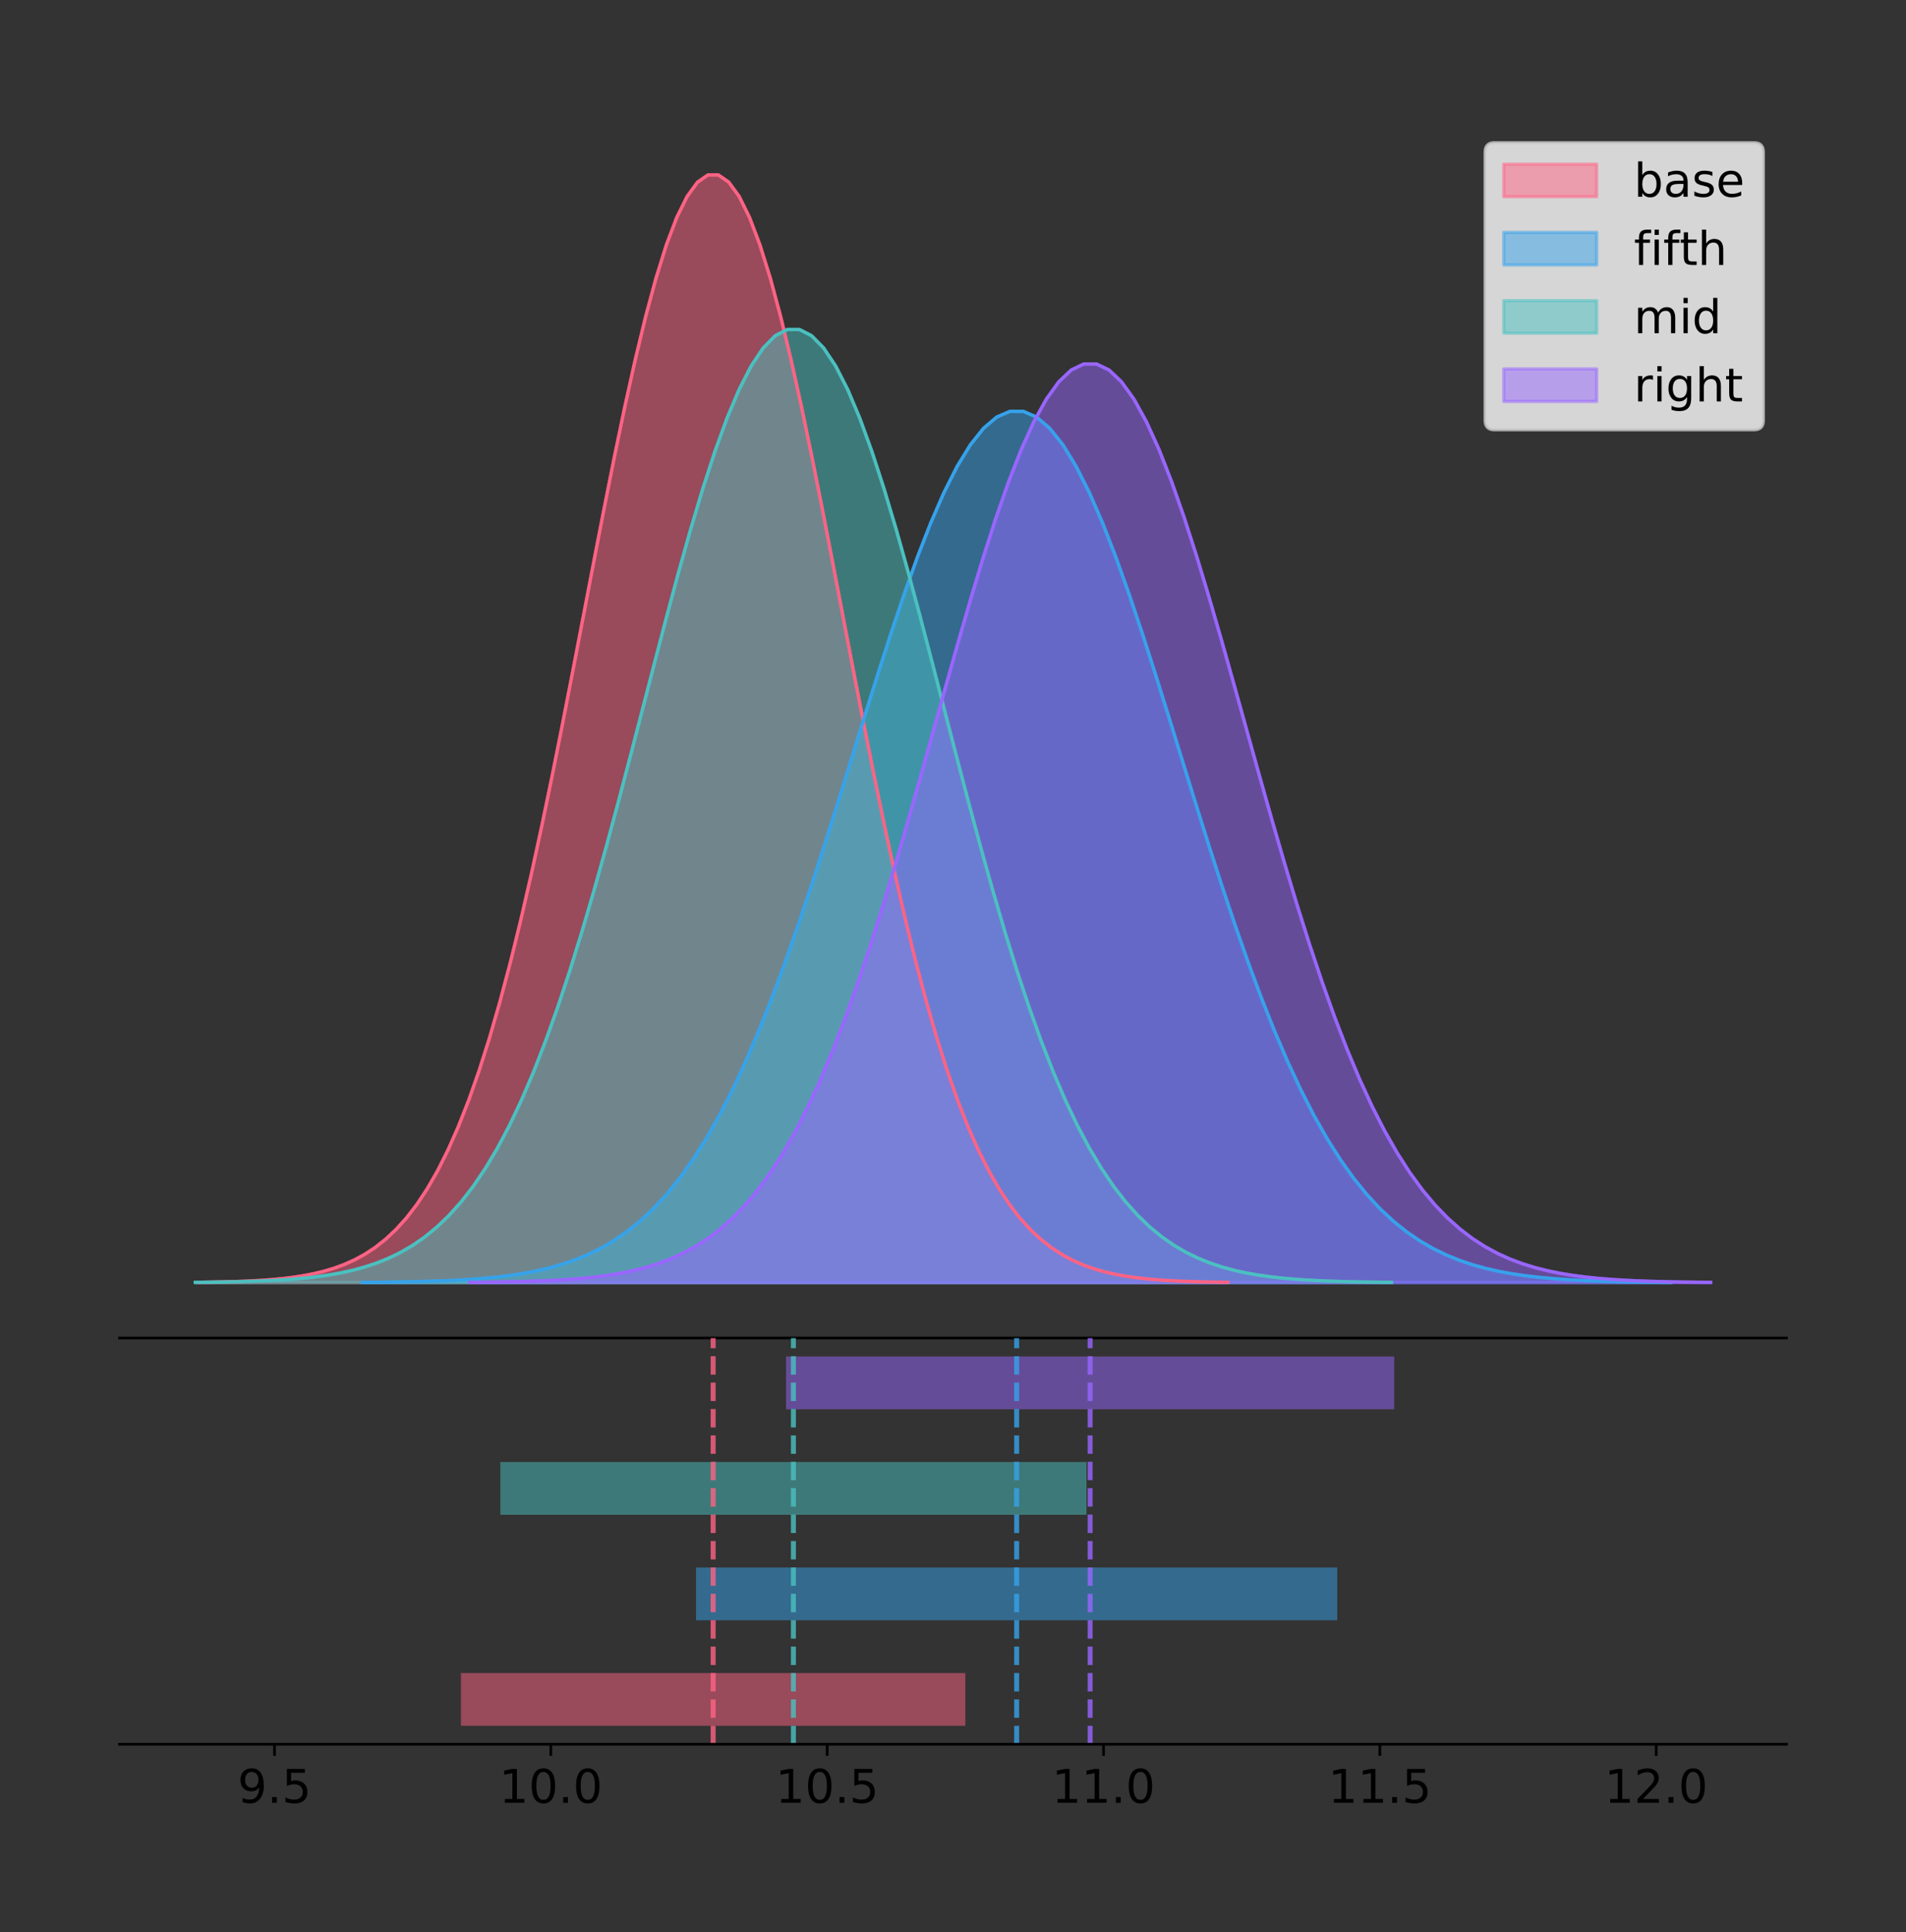 <?xml version="1.0" encoding="utf-8" standalone="no"?>
<!DOCTYPE svg PUBLIC "-//W3C//DTD SVG 1.1//EN"
  "http://www.w3.org/Graphics/SVG/1.1/DTD/svg11.dtd">
<!-- Created with matplotlib (https://matplotlib.org/) -->
<svg height="581.789pt" version="1.1" viewBox="0 0 574.2 581.789" width="574.2pt" xmlns="http://www.w3.org/2000/svg" xmlns:xlink="http://www.w3.org/1999/xlink">
 <rect x="0" y="0" width="574.2" height="581.789" fill="#333333" stroke="none"/>
 <defs>
  <style type="text/css">
*{stroke-linecap:butt;stroke-linejoin:round;}
  </style>
 </defs>
 <g id="figure_1">
  <g id="patch_1">
   <path d="M 0 581.789 
L 574.2 581.789 
L 574.2 0 
L 0 0 
z
" style="fill:none;"/>
  </g>
  <g id="axes_1">
   <g id="patch_2">
    <path d="M 36 402.93 
L 538.2 402.93 
L 538.2 36 
L 36 36 
z
" style="fill:none;"/>
   </g>
   <g id="PolyCollection_1">
    <defs>
     <path d="M 59.79 -195.538 
L 59.79 -195.65 
L 62.923 -195.692 
L 66.055 -195.749 
L 69.188 -195.825 
L 72.32 -195.925 
L 75.452 -196.058 
L 78.585 -196.23 
L 81.717 -196.455 
L 84.849 -196.744 
L 87.982 -197.115 
L 91.114 -197.585 
L 94.247 -198.179 
L 97.379 -198.923 
L 100.511 -199.848 
L 103.644 -200.99 
L 106.776 -202.39 
L 109.909 -204.093 
L 113.041 -206.151 
L 116.173 -208.617 
L 119.306 -211.552 
L 122.438 -215.017 
L 125.57 -219.078 
L 128.703 -223.801 
L 131.835 -229.25 
L 134.968 -235.488 
L 138.1 -242.572 
L 141.232 -250.552 
L 144.365 -259.468 
L 147.497 -269.344 
L 150.63 -280.192 
L 153.762 -292.002 
L 156.894 -304.744 
L 160.027 -318.365 
L 163.159 -332.786 
L 166.291 -347.901 
L 169.424 -363.58 
L 172.556 -379.667 
L 175.689 -395.98 
L 178.821 -412.318 
L 181.953 -428.462 
L 185.086 -444.18 
L 188.218 -459.23 
L 191.351 -473.372 
L 194.483 -486.366 
L 197.615 -497.987 
L 200.748 -508.025 
L 203.88 -516.294 
L 207.012 -522.64 
L 210.145 -526.94 
L 213.277 -529.111 
L 216.41 -529.111 
L 219.542 -526.94 
L 222.674 -522.64 
L 225.807 -516.294 
L 228.939 -508.025 
L 232.072 -497.987 
L 235.204 -486.366 
L 238.336 -473.372 
L 241.469 -459.23 
L 244.601 -444.18 
L 247.733 -428.462 
L 250.866 -412.318 
L 253.998 -395.98 
L 257.131 -379.667 
L 260.263 -363.58 
L 263.395 -347.901 
L 266.528 -332.786 
L 269.66 -318.365 
L 272.793 -304.744 
L 275.925 -292.002 
L 279.057 -280.192 
L 282.19 -269.344 
L 285.322 -259.468 
L 288.455 -250.552 
L 291.587 -242.572 
L 294.719 -235.488 
L 297.852 -229.25 
L 300.984 -223.801 
L 304.116 -219.078 
L 307.249 -215.017 
L 310.381 -211.552 
L 313.514 -208.617 
L 316.646 -206.151 
L 319.778 -204.093 
L 322.911 -202.39 
L 326.043 -200.99 
L 329.176 -199.848 
L 332.308 -198.923 
L 335.44 -198.179 
L 338.573 -197.585 
L 341.705 -197.115 
L 344.837 -196.744 
L 347.97 -196.455 
L 351.102 -196.23 
L 354.235 -196.058 
L 357.367 -195.925 
L 360.499 -195.825 
L 363.632 -195.749 
L 366.764 -195.692 
L 369.897 -195.65 
L 369.897 -195.538 
L 369.897 -195.538 
L 366.764 -195.538 
L 363.632 -195.538 
L 360.499 -195.538 
L 357.367 -195.538 
L 354.235 -195.538 
L 351.102 -195.538 
L 347.97 -195.538 
L 344.837 -195.538 
L 341.705 -195.538 
L 338.573 -195.538 
L 335.44 -195.538 
L 332.308 -195.538 
L 329.176 -195.538 
L 326.043 -195.538 
L 322.911 -195.538 
L 319.778 -195.538 
L 316.646 -195.538 
L 313.514 -195.538 
L 310.381 -195.538 
L 307.249 -195.538 
L 304.116 -195.538 
L 300.984 -195.538 
L 297.852 -195.538 
L 294.719 -195.538 
L 291.587 -195.538 
L 288.455 -195.538 
L 285.322 -195.538 
L 282.19 -195.538 
L 279.057 -195.538 
L 275.925 -195.538 
L 272.793 -195.538 
L 269.66 -195.538 
L 266.528 -195.538 
L 263.395 -195.538 
L 260.263 -195.538 
L 257.131 -195.538 
L 253.998 -195.538 
L 250.866 -195.538 
L 247.733 -195.538 
L 244.601 -195.538 
L 241.469 -195.538 
L 238.336 -195.538 
L 235.204 -195.538 
L 232.072 -195.538 
L 228.939 -195.538 
L 225.807 -195.538 
L 222.674 -195.538 
L 219.542 -195.538 
L 216.41 -195.538 
L 213.277 -195.538 
L 210.145 -195.538 
L 207.012 -195.538 
L 203.88 -195.538 
L 200.748 -195.538 
L 197.615 -195.538 
L 194.483 -195.538 
L 191.351 -195.538 
L 188.218 -195.538 
L 185.086 -195.538 
L 181.953 -195.538 
L 178.821 -195.538 
L 175.689 -195.538 
L 172.556 -195.538 
L 169.424 -195.538 
L 166.291 -195.538 
L 163.159 -195.538 
L 160.027 -195.538 
L 156.894 -195.538 
L 153.762 -195.538 
L 150.63 -195.538 
L 147.497 -195.538 
L 144.365 -195.538 
L 141.232 -195.538 
L 138.1 -195.538 
L 134.968 -195.538 
L 131.835 -195.538 
L 128.703 -195.538 
L 125.57 -195.538 
L 122.438 -195.538 
L 119.306 -195.538 
L 116.173 -195.538 
L 113.041 -195.538 
L 109.909 -195.538 
L 106.776 -195.538 
L 103.644 -195.538 
L 100.511 -195.538 
L 97.379 -195.538 
L 94.247 -195.538 
L 91.114 -195.538 
L 87.982 -195.538 
L 84.849 -195.538 
L 81.717 -195.538 
L 78.585 -195.538 
L 75.452 -195.538 
L 72.32 -195.538 
L 69.188 -195.538 
L 66.055 -195.538 
L 62.923 -195.538 
L 59.79 -195.538 
z
" id="m4b79631648" style="stroke:#ff6384;stroke-opacity:0.5;"/>
    </defs>
    <g clip-path="url(#pd37af09da2)">
     <use style="fill:#ff6384;fill-opacity:0.5;stroke:#ff6384;stroke-opacity:0.5;" x="0" xlink:href="#m4b79631648" y="581.789"/>
    </g>
   </g>
   <g id="PolyCollection_2">
    <defs>
     <path d="M 109.149 -195.538 
L 109.149 -195.626 
L 113.131 -195.659 
L 117.113 -195.704 
L 121.096 -195.764 
L 125.078 -195.843 
L 129.06 -195.947 
L 133.042 -196.083 
L 137.025 -196.259 
L 141.007 -196.487 
L 144.989 -196.778 
L 148.971 -197.148 
L 152.954 -197.615 
L 156.936 -198.2 
L 160.918 -198.928 
L 164.9 -199.827 
L 168.883 -200.928 
L 172.865 -202.268 
L 176.847 -203.886 
L 180.829 -205.826 
L 184.812 -208.134 
L 188.794 -210.86 
L 192.776 -214.054 
L 196.758 -217.769 
L 200.741 -222.055 
L 204.723 -226.962 
L 208.705 -232.535 
L 212.687 -238.812 
L 216.67 -245.824 
L 220.652 -253.593 
L 224.634 -262.126 
L 228.616 -271.416 
L 232.598 -281.439 
L 236.581 -292.153 
L 240.563 -303.496 
L 244.545 -315.385 
L 248.527 -327.718 
L 252.51 -340.372 
L 256.492 -353.203 
L 260.474 -366.055 
L 264.456 -378.754 
L 268.439 -391.117 
L 272.421 -402.955 
L 276.403 -414.079 
L 280.385 -424.3 
L 284.368 -433.441 
L 288.35 -441.336 
L 292.332 -447.841 
L 296.314 -452.832 
L 300.297 -456.215 
L 304.279 -457.922 
L 308.261 -457.922 
L 312.243 -456.215 
L 316.226 -452.832 
L 320.208 -447.841 
L 324.19 -441.336 
L 328.172 -433.441 
L 332.155 -424.3 
L 336.137 -414.079 
L 340.119 -402.955 
L 344.101 -391.117 
L 348.084 -378.754 
L 352.066 -366.055 
L 356.048 -353.203 
L 360.03 -340.372 
L 364.012 -327.718 
L 367.995 -315.385 
L 371.977 -303.496 
L 375.959 -292.153 
L 379.941 -281.439 
L 383.924 -271.416 
L 387.906 -262.126 
L 391.888 -253.593 
L 395.87 -245.824 
L 399.853 -238.812 
L 403.835 -232.535 
L 407.817 -226.962 
L 411.799 -222.055 
L 415.782 -217.769 
L 419.764 -214.054 
L 423.746 -210.86 
L 427.728 -208.134 
L 431.711 -205.826 
L 435.693 -203.886 
L 439.675 -202.268 
L 443.657 -200.928 
L 447.64 -199.827 
L 451.622 -198.928 
L 455.604 -198.2 
L 459.586 -197.615 
L 463.569 -197.148 
L 467.551 -196.778 
L 471.533 -196.487 
L 475.515 -196.259 
L 479.497 -196.083 
L 483.48 -195.947 
L 487.462 -195.843 
L 491.444 -195.764 
L 495.426 -195.704 
L 499.409 -195.659 
L 503.391 -195.626 
L 503.391 -195.538 
L 503.391 -195.538 
L 499.409 -195.538 
L 495.426 -195.538 
L 491.444 -195.538 
L 487.462 -195.538 
L 483.48 -195.538 
L 479.497 -195.538 
L 475.515 -195.538 
L 471.533 -195.538 
L 467.551 -195.538 
L 463.569 -195.538 
L 459.586 -195.538 
L 455.604 -195.538 
L 451.622 -195.538 
L 447.64 -195.538 
L 443.657 -195.538 
L 439.675 -195.538 
L 435.693 -195.538 
L 431.711 -195.538 
L 427.728 -195.538 
L 423.746 -195.538 
L 419.764 -195.538 
L 415.782 -195.538 
L 411.799 -195.538 
L 407.817 -195.538 
L 403.835 -195.538 
L 399.853 -195.538 
L 395.87 -195.538 
L 391.888 -195.538 
L 387.906 -195.538 
L 383.924 -195.538 
L 379.941 -195.538 
L 375.959 -195.538 
L 371.977 -195.538 
L 367.995 -195.538 
L 364.012 -195.538 
L 360.03 -195.538 
L 356.048 -195.538 
L 352.066 -195.538 
L 348.084 -195.538 
L 344.101 -195.538 
L 340.119 -195.538 
L 336.137 -195.538 
L 332.155 -195.538 
L 328.172 -195.538 
L 324.19 -195.538 
L 320.208 -195.538 
L 316.226 -195.538 
L 312.243 -195.538 
L 308.261 -195.538 
L 304.279 -195.538 
L 300.297 -195.538 
L 296.314 -195.538 
L 292.332 -195.538 
L 288.35 -195.538 
L 284.368 -195.538 
L 280.385 -195.538 
L 276.403 -195.538 
L 272.421 -195.538 
L 268.439 -195.538 
L 264.456 -195.538 
L 260.474 -195.538 
L 256.492 -195.538 
L 252.51 -195.538 
L 248.527 -195.538 
L 244.545 -195.538 
L 240.563 -195.538 
L 236.581 -195.538 
L 232.598 -195.538 
L 228.616 -195.538 
L 224.634 -195.538 
L 220.652 -195.538 
L 216.67 -195.538 
L 212.687 -195.538 
L 208.705 -195.538 
L 204.723 -195.538 
L 200.741 -195.538 
L 196.758 -195.538 
L 192.776 -195.538 
L 188.794 -195.538 
L 184.812 -195.538 
L 180.829 -195.538 
L 176.847 -195.538 
L 172.865 -195.538 
L 168.883 -195.538 
L 164.9 -195.538 
L 160.918 -195.538 
L 156.936 -195.538 
L 152.954 -195.538 
L 148.971 -195.538 
L 144.989 -195.538 
L 141.007 -195.538 
L 137.025 -195.538 
L 133.042 -195.538 
L 129.06 -195.538 
L 125.078 -195.538 
L 121.096 -195.538 
L 117.113 -195.538 
L 113.131 -195.538 
L 109.149 -195.538 
z
" id="mf4fdd2805c" style="stroke:#36a2eb;stroke-opacity:0.5;"/>
    </defs>
    <g clip-path="url(#pd37af09da2)">
     <use style="fill:#36a2eb;fill-opacity:0.5;stroke:#36a2eb;stroke-opacity:0.5;" x="0" xlink:href="#mf4fdd2805c" y="581.789"/>
    </g>
   </g>
   <g id="PolyCollection_3">
    <defs>
     <path d="M 58.827 -195.538 
L 58.827 -195.634 
L 62.468 -195.671 
L 66.108 -195.72 
L 69.748 -195.785 
L 73.388 -195.871 
L 77.029 -195.985 
L 80.669 -196.134 
L 84.309 -196.327 
L 87.949 -196.576 
L 91.59 -196.895 
L 95.23 -197.3 
L 98.87 -197.811 
L 102.51 -198.451 
L 106.151 -199.247 
L 109.791 -200.229 
L 113.431 -201.434 
L 117.071 -202.9 
L 120.712 -204.67 
L 124.352 -206.792 
L 127.992 -209.317 
L 131.632 -212.299 
L 135.273 -215.794 
L 138.913 -219.858 
L 142.553 -224.547 
L 146.193 -229.914 
L 149.834 -236.01 
L 153.474 -242.877 
L 157.114 -250.549 
L 160.754 -259.047 
L 164.394 -268.382 
L 168.035 -278.544 
L 171.675 -289.509 
L 175.315 -301.229 
L 178.955 -313.638 
L 182.596 -326.645 
L 186.236 -340.136 
L 189.876 -353.978 
L 193.516 -368.016 
L 197.157 -382.075 
L 200.797 -395.966 
L 204.437 -409.491 
L 208.077 -422.442 
L 211.718 -434.61 
L 215.358 -445.792 
L 218.998 -455.791 
L 222.638 -464.429 
L 226.279 -471.544 
L 229.919 -477.005 
L 233.559 -480.705 
L 237.199 -482.573 
L 240.84 -482.573 
L 244.48 -480.705 
L 248.12 -477.005 
L 251.76 -471.544 
L 255.401 -464.429 
L 259.041 -455.791 
L 262.681 -445.792 
L 266.321 -434.61 
L 269.962 -422.442 
L 273.602 -409.491 
L 277.242 -395.966 
L 280.882 -382.075 
L 284.523 -368.016 
L 288.163 -353.978 
L 291.803 -340.136 
L 295.443 -326.645 
L 299.084 -313.638 
L 302.724 -301.229 
L 306.364 -289.509 
L 310.004 -278.544 
L 313.645 -268.382 
L 317.285 -259.047 
L 320.925 -250.549 
L 324.565 -242.877 
L 328.206 -236.01 
L 331.846 -229.914 
L 335.486 -224.547 
L 339.126 -219.858 
L 342.767 -215.794 
L 346.407 -212.299 
L 350.047 -209.317 
L 353.687 -206.792 
L 357.328 -204.67 
L 360.968 -202.9 
L 364.608 -201.434 
L 368.248 -200.229 
L 371.889 -199.247 
L 375.529 -198.451 
L 379.169 -197.811 
L 382.809 -197.3 
L 386.45 -196.895 
L 390.09 -196.576 
L 393.73 -196.327 
L 397.37 -196.134 
L 401.011 -195.985 
L 404.651 -195.871 
L 408.291 -195.785 
L 411.931 -195.72 
L 415.572 -195.671 
L 419.212 -195.634 
L 419.212 -195.538 
L 419.212 -195.538 
L 415.572 -195.538 
L 411.931 -195.538 
L 408.291 -195.538 
L 404.651 -195.538 
L 401.011 -195.538 
L 397.37 -195.538 
L 393.73 -195.538 
L 390.09 -195.538 
L 386.45 -195.538 
L 382.809 -195.538 
L 379.169 -195.538 
L 375.529 -195.538 
L 371.889 -195.538 
L 368.248 -195.538 
L 364.608 -195.538 
L 360.968 -195.538 
L 357.328 -195.538 
L 353.687 -195.538 
L 350.047 -195.538 
L 346.407 -195.538 
L 342.767 -195.538 
L 339.126 -195.538 
L 335.486 -195.538 
L 331.846 -195.538 
L 328.206 -195.538 
L 324.565 -195.538 
L 320.925 -195.538 
L 317.285 -195.538 
L 313.645 -195.538 
L 310.004 -195.538 
L 306.364 -195.538 
L 302.724 -195.538 
L 299.084 -195.538 
L 295.443 -195.538 
L 291.803 -195.538 
L 288.163 -195.538 
L 284.523 -195.538 
L 280.882 -195.538 
L 277.242 -195.538 
L 273.602 -195.538 
L 269.962 -195.538 
L 266.321 -195.538 
L 262.681 -195.538 
L 259.041 -195.538 
L 255.401 -195.538 
L 251.76 -195.538 
L 248.12 -195.538 
L 244.48 -195.538 
L 240.84 -195.538 
L 237.199 -195.538 
L 233.559 -195.538 
L 229.919 -195.538 
L 226.279 -195.538 
L 222.638 -195.538 
L 218.998 -195.538 
L 215.358 -195.538 
L 211.718 -195.538 
L 208.077 -195.538 
L 204.437 -195.538 
L 200.797 -195.538 
L 197.157 -195.538 
L 193.516 -195.538 
L 189.876 -195.538 
L 186.236 -195.538 
L 182.596 -195.538 
L 178.955 -195.538 
L 175.315 -195.538 
L 171.675 -195.538 
L 168.035 -195.538 
L 164.394 -195.538 
L 160.754 -195.538 
L 157.114 -195.538 
L 153.474 -195.538 
L 149.834 -195.538 
L 146.193 -195.538 
L 142.553 -195.538 
L 138.913 -195.538 
L 135.273 -195.538 
L 131.632 -195.538 
L 127.992 -195.538 
L 124.352 -195.538 
L 120.712 -195.538 
L 117.071 -195.538 
L 113.431 -195.538 
L 109.791 -195.538 
L 106.151 -195.538 
L 102.51 -195.538 
L 98.87 -195.538 
L 95.23 -195.538 
L 91.59 -195.538 
L 87.949 -195.538 
L 84.309 -195.538 
L 80.669 -195.538 
L 77.029 -195.538 
L 73.388 -195.538 
L 69.748 -195.538 
L 66.108 -195.538 
L 62.468 -195.538 
L 58.827 -195.538 
z
" id="m462a726756" style="stroke:#4bc0c0;stroke-opacity:0.5;"/>
    </defs>
    <g clip-path="url(#pd37af09da2)">
     <use style="fill:#4bc0c0;fill-opacity:0.5;stroke:#4bc0c0;stroke-opacity:0.5;" x="0" xlink:href="#m462a726756" y="581.789"/>
    </g>
   </g>
   <g id="PolyCollection_4">
    <defs>
     <path d="M 141.457 -195.538 
L 141.457 -195.631 
L 145.234 -195.666 
L 149.011 -195.713 
L 152.788 -195.776 
L 156.565 -195.859 
L 160.342 -195.969 
L 164.118 -196.112 
L 167.895 -196.298 
L 171.672 -196.538 
L 175.449 -196.846 
L 179.226 -197.236 
L 183.003 -197.728 
L 186.78 -198.345 
L 190.557 -199.112 
L 194.334 -200.06 
L 198.111 -201.221 
L 201.888 -202.633 
L 205.665 -204.34 
L 209.442 -206.385 
L 213.219 -208.819 
L 216.995 -211.693 
L 220.772 -215.061 
L 224.549 -218.978 
L 228.326 -223.497 
L 232.103 -228.67 
L 235.88 -234.546 
L 239.657 -241.164 
L 243.434 -248.558 
L 247.211 -256.749 
L 250.988 -265.746 
L 254.765 -275.54 
L 258.542 -286.108 
L 262.319 -297.405 
L 266.095 -309.364 
L 269.872 -321.9 
L 273.649 -334.904 
L 277.426 -348.245 
L 281.203 -361.774 
L 284.98 -375.324 
L 288.757 -388.713 
L 292.534 -401.748 
L 296.311 -414.231 
L 300.088 -425.959 
L 303.865 -436.735 
L 307.642 -446.373 
L 311.419 -454.698 
L 315.196 -461.556 
L 318.972 -466.819 
L 322.749 -470.385 
L 326.526 -472.186 
L 330.303 -472.186 
L 334.08 -470.385 
L 337.857 -466.819 
L 341.634 -461.556 
L 345.411 -454.698 
L 349.188 -446.373 
L 352.965 -436.735 
L 356.742 -425.959 
L 360.519 -414.231 
L 364.296 -401.748 
L 368.073 -388.713 
L 371.849 -375.324 
L 375.626 -361.774 
L 379.403 -348.245 
L 383.18 -334.904 
L 386.957 -321.9 
L 390.734 -309.364 
L 394.511 -297.405 
L 398.288 -286.108 
L 402.065 -275.54 
L 405.842 -265.746 
L 409.619 -256.749 
L 413.396 -248.558 
L 417.173 -241.164 
L 420.95 -234.546 
L 424.726 -228.67 
L 428.503 -223.497 
L 432.28 -218.978 
L 436.057 -215.061 
L 439.834 -211.693 
L 443.611 -208.819 
L 447.388 -206.385 
L 451.165 -204.34 
L 454.942 -202.633 
L 458.719 -201.221 
L 462.496 -200.06 
L 466.273 -199.112 
L 470.05 -198.345 
L 473.827 -197.728 
L 477.603 -197.236 
L 481.38 -196.846 
L 485.157 -196.538 
L 488.934 -196.298 
L 492.711 -196.112 
L 496.488 -195.969 
L 500.265 -195.859 
L 504.042 -195.776 
L 507.819 -195.713 
L 511.596 -195.666 
L 515.373 -195.631 
L 515.373 -195.538 
L 515.373 -195.538 
L 511.596 -195.538 
L 507.819 -195.538 
L 504.042 -195.538 
L 500.265 -195.538 
L 496.488 -195.538 
L 492.711 -195.538 
L 488.934 -195.538 
L 485.157 -195.538 
L 481.38 -195.538 
L 477.603 -195.538 
L 473.827 -195.538 
L 470.05 -195.538 
L 466.273 -195.538 
L 462.496 -195.538 
L 458.719 -195.538 
L 454.942 -195.538 
L 451.165 -195.538 
L 447.388 -195.538 
L 443.611 -195.538 
L 439.834 -195.538 
L 436.057 -195.538 
L 432.28 -195.538 
L 428.503 -195.538 
L 424.726 -195.538 
L 420.95 -195.538 
L 417.173 -195.538 
L 413.396 -195.538 
L 409.619 -195.538 
L 405.842 -195.538 
L 402.065 -195.538 
L 398.288 -195.538 
L 394.511 -195.538 
L 390.734 -195.538 
L 386.957 -195.538 
L 383.18 -195.538 
L 379.403 -195.538 
L 375.626 -195.538 
L 371.849 -195.538 
L 368.073 -195.538 
L 364.296 -195.538 
L 360.519 -195.538 
L 356.742 -195.538 
L 352.965 -195.538 
L 349.188 -195.538 
L 345.411 -195.538 
L 341.634 -195.538 
L 337.857 -195.538 
L 334.08 -195.538 
L 330.303 -195.538 
L 326.526 -195.538 
L 322.749 -195.538 
L 318.972 -195.538 
L 315.196 -195.538 
L 311.419 -195.538 
L 307.642 -195.538 
L 303.865 -195.538 
L 300.088 -195.538 
L 296.311 -195.538 
L 292.534 -195.538 
L 288.757 -195.538 
L 284.98 -195.538 
L 281.203 -195.538 
L 277.426 -195.538 
L 273.649 -195.538 
L 269.872 -195.538 
L 266.095 -195.538 
L 262.319 -195.538 
L 258.542 -195.538 
L 254.765 -195.538 
L 250.988 -195.538 
L 247.211 -195.538 
L 243.434 -195.538 
L 239.657 -195.538 
L 235.88 -195.538 
L 232.103 -195.538 
L 228.326 -195.538 
L 224.549 -195.538 
L 220.772 -195.538 
L 216.995 -195.538 
L 213.219 -195.538 
L 209.442 -195.538 
L 205.665 -195.538 
L 201.888 -195.538 
L 198.111 -195.538 
L 194.334 -195.538 
L 190.557 -195.538 
L 186.78 -195.538 
L 183.003 -195.538 
L 179.226 -195.538 
L 175.449 -195.538 
L 171.672 -195.538 
L 167.895 -195.538 
L 164.118 -195.538 
L 160.342 -195.538 
L 156.565 -195.538 
L 152.788 -195.538 
L 149.011 -195.538 
L 145.234 -195.538 
L 141.457 -195.538 
z
" id="m00bd758576" style="stroke:#9966ff;stroke-opacity:0.5;"/>
    </defs>
    <g clip-path="url(#pd37af09da2)">
     <use style="fill:#9966ff;fill-opacity:0.5;stroke:#9966ff;stroke-opacity:0.5;" x="0" xlink:href="#m00bd758576" y="581.789"/>
    </g>
   </g>
   <g id="line2d_1">
    <path clip-path="url(#pd37af09da2)" d="M 59.79 386.139 
L 62.923 386.097 
L 66.055 386.04 
L 69.188 385.965 
L 72.32 385.864 
L 75.452 385.732 
L 78.585 385.559 
L 81.717 385.334 
L 84.849 385.045 
L 87.982 384.675 
L 91.114 384.204 
L 94.247 383.61 
L 97.379 382.867 
L 100.511 381.941 
L 103.644 380.799 
L 106.776 379.399 
L 109.909 377.696 
L 113.041 375.639 
L 116.173 373.172 
L 119.306 370.238 
L 122.438 366.772 
L 125.57 362.711 
L 128.703 357.989 
L 131.835 352.539 
L 134.968 346.301 
L 138.1 339.217 
L 141.232 331.237 
L 144.365 322.322 
L 147.497 312.445 
L 150.63 301.597 
L 153.762 289.787 
L 156.894 277.045 
L 160.027 263.424 
L 163.159 249.004 
L 166.291 233.888 
L 169.424 218.209 
L 172.556 202.123 
L 175.689 185.809 
L 178.821 169.471 
L 181.953 153.327 
L 185.086 137.61 
L 188.218 122.559 
L 191.351 108.418 
L 194.483 95.423 
L 197.615 83.803 
L 200.748 73.765 
L 203.88 65.495 
L 207.012 59.15 
L 210.145 54.85 
L 213.277 52.679 
L 216.41 52.679 
L 219.542 54.85 
L 222.674 59.15 
L 225.807 65.495 
L 228.939 73.765 
L 232.072 83.803 
L 235.204 95.423 
L 238.336 108.418 
L 241.469 122.559 
L 244.601 137.61 
L 247.733 153.327 
L 250.866 169.471 
L 253.998 185.809 
L 257.131 202.123 
L 260.263 218.209 
L 263.395 233.888 
L 266.528 249.004 
L 269.66 263.424 
L 272.793 277.045 
L 275.925 289.787 
L 279.057 301.597 
L 282.19 312.445 
L 285.322 322.322 
L 288.455 331.237 
L 291.587 339.217 
L 294.719 346.301 
L 297.852 352.539 
L 300.984 357.989 
L 304.116 362.711 
L 307.249 366.772 
L 310.381 370.238 
L 313.514 373.172 
L 316.646 375.639 
L 319.778 377.696 
L 322.911 379.399 
L 326.043 380.799 
L 329.176 381.941 
L 332.308 382.867 
L 335.44 383.61 
L 338.573 384.204 
L 341.705 384.675 
L 344.837 385.045 
L 347.97 385.334 
L 351.102 385.559 
L 354.235 385.732 
L 357.367 385.864 
L 360.499 385.965 
L 363.632 386.04 
L 366.764 386.097 
L 369.897 386.139 
" style="fill:none;stroke:#ff6384;stroke-linecap:square;"/>
   </g>
   <g id="line2d_2">
    <path clip-path="url(#pd37af09da2)" d="M 109.149 386.163 
L 113.131 386.13 
L 117.113 386.085 
L 121.096 386.026 
L 125.078 385.947 
L 129.06 385.843 
L 133.042 385.707 
L 137.025 385.53 
L 141.007 385.302 
L 144.989 385.011 
L 148.971 384.641 
L 152.954 384.174 
L 156.936 383.589 
L 160.918 382.861 
L 164.9 381.963 
L 168.883 380.862 
L 172.865 379.522 
L 176.847 377.904 
L 180.829 375.964 
L 184.812 373.655 
L 188.794 370.929 
L 192.776 367.735 
L 196.758 364.02 
L 200.741 359.734 
L 204.723 354.827 
L 208.705 349.255 
L 212.687 342.978 
L 216.67 335.965 
L 220.652 328.196 
L 224.634 319.664 
L 228.616 310.374 
L 232.598 300.351 
L 236.581 289.637 
L 240.563 278.294 
L 244.545 266.404 
L 248.527 254.071 
L 252.51 241.418 
L 256.492 228.586 
L 260.474 215.734 
L 264.456 203.036 
L 268.439 190.673 
L 272.421 178.834 
L 276.403 167.711 
L 280.385 157.489 
L 284.368 148.349 
L 288.35 140.453 
L 292.332 133.948 
L 296.314 128.957 
L 300.297 125.575 
L 304.279 123.867 
L 308.261 123.867 
L 312.243 125.575 
L 316.226 128.957 
L 320.208 133.948 
L 324.19 140.453 
L 328.172 148.349 
L 332.155 157.489 
L 336.137 167.711 
L 340.119 178.834 
L 344.101 190.673 
L 348.084 203.036 
L 352.066 215.734 
L 356.048 228.586 
L 360.03 241.418 
L 364.012 254.071 
L 367.995 266.404 
L 371.977 278.294 
L 375.959 289.637 
L 379.941 300.351 
L 383.924 310.374 
L 387.906 319.664 
L 391.888 328.196 
L 395.87 335.965 
L 399.853 342.978 
L 403.835 349.255 
L 407.817 354.827 
L 411.799 359.734 
L 415.782 364.02 
L 419.764 367.735 
L 423.746 370.929 
L 427.728 373.655 
L 431.711 375.964 
L 435.693 377.904 
L 439.675 379.522 
L 443.657 380.862 
L 447.64 381.963 
L 451.622 382.861 
L 455.604 383.589 
L 459.586 384.174 
L 463.569 384.641 
L 467.551 385.011 
L 471.533 385.302 
L 475.515 385.53 
L 479.497 385.707 
L 483.48 385.843 
L 487.462 385.947 
L 491.444 386.026 
L 495.426 386.085 
L 499.409 386.13 
L 503.391 386.163 
" style="fill:none;stroke:#36a2eb;stroke-linecap:square;"/>
   </g>
   <g id="line2d_3">
    <path clip-path="url(#pd37af09da2)" d="M 58.827 386.155 
L 62.468 386.119 
L 66.108 386.07 
L 69.748 386.005 
L 73.388 385.918 
L 77.029 385.804 
L 80.669 385.655 
L 84.309 385.462 
L 87.949 385.213 
L 91.59 384.895 
L 95.23 384.49 
L 98.87 383.979 
L 102.51 383.339 
L 106.151 382.543 
L 109.791 381.56 
L 113.431 380.355 
L 117.071 378.89 
L 120.712 377.119 
L 124.352 374.997 
L 127.992 372.472 
L 131.632 369.49 
L 135.273 365.995 
L 138.913 361.932 
L 142.553 357.243 
L 146.193 351.875 
L 149.834 345.779 
L 153.474 338.912 
L 157.114 331.241 
L 160.754 322.742 
L 164.394 313.408 
L 168.035 303.245 
L 171.675 292.281 
L 175.315 280.56 
L 178.955 268.151 
L 182.596 255.145 
L 186.236 241.653 
L 189.876 227.811 
L 193.516 213.774 
L 197.157 199.715 
L 200.797 185.823 
L 204.437 172.298 
L 208.077 159.348 
L 211.718 147.179 
L 215.358 135.998 
L 218.998 125.998 
L 222.638 117.361 
L 226.279 110.245 
L 229.919 104.785 
L 233.559 101.085 
L 237.199 99.217 
L 240.84 99.217 
L 244.48 101.085 
L 248.12 104.785 
L 251.76 110.245 
L 255.401 117.361 
L 259.041 125.998 
L 262.681 135.998 
L 266.321 147.179 
L 269.962 159.348 
L 273.602 172.298 
L 277.242 185.823 
L 280.882 199.715 
L 284.523 213.774 
L 288.163 227.811 
L 291.803 241.653 
L 295.443 255.145 
L 299.084 268.151 
L 302.724 280.56 
L 306.364 292.281 
L 310.004 303.245 
L 313.645 313.408 
L 317.285 322.742 
L 320.925 331.241 
L 324.565 338.912 
L 328.206 345.779 
L 331.846 351.875 
L 335.486 357.243 
L 339.126 361.932 
L 342.767 365.995 
L 346.407 369.49 
L 350.047 372.472 
L 353.687 374.997 
L 357.328 377.119 
L 360.968 378.89 
L 364.608 380.355 
L 368.248 381.56 
L 371.889 382.543 
L 375.529 383.339 
L 379.169 383.979 
L 382.809 384.49 
L 386.45 384.895 
L 390.09 385.213 
L 393.73 385.462 
L 397.37 385.655 
L 401.011 385.804 
L 404.651 385.918 
L 408.291 386.005 
L 411.931 386.07 
L 415.572 386.119 
L 419.212 386.155 
" style="fill:none;stroke:#4bc0c0;stroke-linecap:square;"/>
   </g>
   <g id="line2d_4">
    <path clip-path="url(#pd37af09da2)" d="M 141.457 386.158 
L 145.234 386.123 
L 149.011 386.076 
L 152.788 386.014 
L 156.565 385.93 
L 160.342 385.82 
L 164.118 385.677 
L 167.895 385.491 
L 171.672 385.251 
L 175.449 384.944 
L 179.226 384.553 
L 183.003 384.061 
L 186.78 383.444 
L 190.557 382.677 
L 194.334 381.73 
L 198.111 380.569 
L 201.888 379.156 
L 205.665 377.45 
L 209.442 375.404 
L 213.219 372.971 
L 216.995 370.097 
L 220.772 366.728 
L 224.549 362.812 
L 228.326 358.293 
L 232.103 353.119 
L 235.88 347.244 
L 239.657 340.625 
L 243.434 333.231 
L 247.211 325.04 
L 250.988 316.044 
L 254.765 306.249 
L 258.542 295.681 
L 262.319 284.385 
L 266.095 272.425 
L 269.872 259.889 
L 273.649 246.886 
L 277.426 233.545 
L 281.203 220.015 
L 284.98 206.465 
L 288.757 193.076 
L 292.534 180.041 
L 296.311 167.559 
L 300.088 155.831 
L 303.865 145.054 
L 307.642 135.416 
L 311.419 127.091 
L 315.196 120.233 
L 318.972 114.97 
L 322.749 111.404 
L 326.526 109.604 
L 330.303 109.604 
L 334.08 111.404 
L 337.857 114.97 
L 341.634 120.233 
L 345.411 127.091 
L 349.188 135.416 
L 352.965 145.054 
L 356.742 155.831 
L 360.519 167.559 
L 364.296 180.041 
L 368.073 193.076 
L 371.849 206.465 
L 375.626 220.015 
L 379.403 233.545 
L 383.18 246.886 
L 386.957 259.889 
L 390.734 272.425 
L 394.511 284.385 
L 398.288 295.681 
L 402.065 306.249 
L 405.842 316.044 
L 409.619 325.04 
L 413.396 333.231 
L 417.173 340.625 
L 420.95 347.244 
L 424.726 353.119 
L 428.503 358.293 
L 432.28 362.812 
L 436.057 366.728 
L 439.834 370.097 
L 443.611 372.971 
L 447.388 375.404 
L 451.165 377.45 
L 454.942 379.156 
L 458.719 380.569 
L 462.496 381.73 
L 466.273 382.677 
L 470.05 383.444 
L 473.827 384.061 
L 477.603 384.553 
L 481.38 384.944 
L 485.157 385.251 
L 488.934 385.491 
L 492.711 385.677 
L 496.488 385.82 
L 500.265 385.93 
L 504.042 386.014 
L 507.819 386.076 
L 511.596 386.123 
L 515.373 386.158 
" style="fill:none;stroke:#9966ff;stroke-linecap:square;"/>
   </g>
   <g id="patch_3">
    <path d="M 36 402.93 
L 538.2 402.93 
" style="fill:none;stroke:#000000;stroke-linecap:square;stroke-linejoin:miter;stroke-width:0.8;"/>
   </g>
   <g id="legend_1">
    <g id="patch_4">
     <path d="M 450.225 129.398 
L 528.4 129.398 
Q 531.2 129.398 531.2 126.597 
L 531.2 45.8 
Q 531.2 43 528.4 43 
L 450.225 43 
Q 447.425 43 447.425 45.8 
L 447.425 126.597 
Q 447.425 129.398 450.225 129.398 
z
" style="fill:#ffffff;opacity:0.8;stroke:#cccccc;stroke-linejoin:miter;"/>
    </g>
    <g id="patch_5">
     <path d="M 453.025 59.238 
L 481.025 59.238 
L 481.025 49.438 
L 453.025 49.438 
z
" style="fill:#ff6384;opacity:0.5;stroke:#ff6384;stroke-linejoin:miter;"/>
    </g>
    <g id="text_1">
     <!-- base -->
     <defs>
      <path d="M 48.688 27.297 
Q 48.688 37.203 44.609 42.844 
Q 40.531 48.484 33.406 48.484 
Q 26.266 48.484 22.188 42.844 
Q 18.109 37.203 18.109 27.297 
Q 18.109 17.391 22.188 11.75 
Q 26.266 6.109 33.406 6.109 
Q 40.531 6.109 44.609 11.75 
Q 48.688 17.391 48.688 27.297 
z
M 18.109 46.391 
Q 20.953 51.266 25.266 53.625 
Q 29.594 56 35.594 56 
Q 45.562 56 51.781 48.094 
Q 58.016 40.188 58.016 27.297 
Q 58.016 14.406 51.781 6.484 
Q 45.562 -1.422 35.594 -1.422 
Q 29.594 -1.422 25.266 0.953 
Q 20.953 3.328 18.109 8.203 
L 18.109 0 
L 9.078 0 
L 9.078 75.984 
L 18.109 75.984 
z
" id="DejaVuSans-98"/>
      <path d="M 34.281 27.484 
Q 23.391 27.484 19.188 25 
Q 14.984 22.516 14.984 16.5 
Q 14.984 11.719 18.141 8.906 
Q 21.297 6.109 26.703 6.109 
Q 34.188 6.109 38.703 11.406 
Q 43.219 16.703 43.219 25.484 
L 43.219 27.484 
z
M 52.203 31.203 
L 52.203 0 
L 43.219 0 
L 43.219 8.297 
Q 40.141 3.328 35.547 0.953 
Q 30.953 -1.422 24.312 -1.422 
Q 15.922 -1.422 10.953 3.297 
Q 6 8.016 6 15.922 
Q 6 25.141 12.172 29.828 
Q 18.359 34.516 30.609 34.516 
L 43.219 34.516 
L 43.219 35.406 
Q 43.219 41.609 39.141 45 
Q 35.062 48.391 27.688 48.391 
Q 23 48.391 18.547 47.266 
Q 14.109 46.141 10.016 43.891 
L 10.016 52.203 
Q 14.938 54.109 19.578 55.047 
Q 24.219 56 28.609 56 
Q 40.484 56 46.344 49.844 
Q 52.203 43.703 52.203 31.203 
z
" id="DejaVuSans-97"/>
      <path d="M 44.281 53.078 
L 44.281 44.578 
Q 40.484 46.531 36.375 47.5 
Q 32.281 48.484 27.875 48.484 
Q 21.188 48.484 17.844 46.438 
Q 14.5 44.391 14.5 40.281 
Q 14.5 37.156 16.891 35.375 
Q 19.281 33.594 26.516 31.984 
L 29.594 31.297 
Q 39.156 29.25 43.188 25.516 
Q 47.219 21.781 47.219 15.094 
Q 47.219 7.469 41.188 3.016 
Q 35.156 -1.422 24.609 -1.422 
Q 20.219 -1.422 15.453 -0.562 
Q 10.688 0.297 5.422 2 
L 5.422 11.281 
Q 10.406 8.688 15.234 7.391 
Q 20.062 6.109 24.812 6.109 
Q 31.156 6.109 34.562 8.281 
Q 37.984 10.453 37.984 14.406 
Q 37.984 18.062 35.516 20.016 
Q 33.062 21.969 24.703 23.781 
L 21.578 24.516 
Q 13.234 26.266 9.516 29.906 
Q 5.812 33.547 5.812 39.891 
Q 5.812 47.609 11.281 51.797 
Q 16.75 56 26.812 56 
Q 31.781 56 36.172 55.266 
Q 40.578 54.547 44.281 53.078 
z
" id="DejaVuSans-115"/>
      <path d="M 56.203 29.594 
L 56.203 25.203 
L 14.891 25.203 
Q 15.484 15.922 20.484 11.062 
Q 25.484 6.203 34.422 6.203 
Q 39.594 6.203 44.453 7.469 
Q 49.312 8.734 54.109 11.281 
L 54.109 2.781 
Q 49.266 0.734 44.188 -0.344 
Q 39.109 -1.422 33.891 -1.422 
Q 20.797 -1.422 13.156 6.188 
Q 5.516 13.812 5.516 26.812 
Q 5.516 40.234 12.766 48.109 
Q 20.016 56 32.328 56 
Q 43.359 56 49.781 48.891 
Q 56.203 41.797 56.203 29.594 
z
M 47.219 32.234 
Q 47.125 39.594 43.094 43.984 
Q 39.062 48.391 32.422 48.391 
Q 24.906 48.391 20.391 44.141 
Q 15.875 39.891 15.188 32.172 
z
" id="DejaVuSans-101"/>
     </defs>
     <g transform="translate(492.225 59.238)scale(0.14 -0.14)">
      <use xlink:href="#DejaVuSans-98"/>
      <use x="63.477" xlink:href="#DejaVuSans-97"/>
      <use x="124.756" xlink:href="#DejaVuSans-115"/>
      <use x="176.855" xlink:href="#DejaVuSans-101"/>
     </g>
    </g>
    <g id="patch_6">
     <path d="M 453.025 79.787 
L 481.025 79.787 
L 481.025 69.987 
L 453.025 69.987 
z
" style="fill:#36a2eb;opacity:0.5;stroke:#36a2eb;stroke-linejoin:miter;"/>
    </g>
    <g id="text_2">
     <!-- fifth -->
     <defs>
      <path d="M 37.109 75.984 
L 37.109 68.5 
L 28.516 68.5 
Q 23.688 68.5 21.797 66.547 
Q 19.922 64.594 19.922 59.516 
L 19.922 54.688 
L 34.719 54.688 
L 34.719 47.703 
L 19.922 47.703 
L 19.922 0 
L 10.891 0 
L 10.891 47.703 
L 2.297 47.703 
L 2.297 54.688 
L 10.891 54.688 
L 10.891 58.5 
Q 10.891 67.625 15.141 71.797 
Q 19.391 75.984 28.609 75.984 
z
" id="DejaVuSans-102"/>
      <path d="M 9.422 54.688 
L 18.406 54.688 
L 18.406 0 
L 9.422 0 
z
M 9.422 75.984 
L 18.406 75.984 
L 18.406 64.594 
L 9.422 64.594 
z
" id="DejaVuSans-105"/>
      <path d="M 18.312 70.219 
L 18.312 54.688 
L 36.812 54.688 
L 36.812 47.703 
L 18.312 47.703 
L 18.312 18.016 
Q 18.312 11.328 20.141 9.422 
Q 21.969 7.516 27.594 7.516 
L 36.812 7.516 
L 36.812 0 
L 27.594 0 
Q 17.188 0 13.234 3.875 
Q 9.281 7.766 9.281 18.016 
L 9.281 47.703 
L 2.688 47.703 
L 2.688 54.688 
L 9.281 54.688 
L 9.281 70.219 
z
" id="DejaVuSans-116"/>
      <path d="M 54.891 33.016 
L 54.891 0 
L 45.906 0 
L 45.906 32.719 
Q 45.906 40.484 42.875 44.328 
Q 39.844 48.188 33.797 48.188 
Q 26.516 48.188 22.312 43.547 
Q 18.109 38.922 18.109 30.906 
L 18.109 0 
L 9.078 0 
L 9.078 75.984 
L 18.109 75.984 
L 18.109 46.188 
Q 21.344 51.125 25.703 53.562 
Q 30.078 56 35.797 56 
Q 45.219 56 50.047 50.172 
Q 54.891 44.344 54.891 33.016 
z
" id="DejaVuSans-104"/>
     </defs>
     <g transform="translate(492.225 79.787)scale(0.14 -0.14)">
      <use xlink:href="#DejaVuSans-102"/>
      <use x="35.205" xlink:href="#DejaVuSans-105"/>
      <use x="62.988" xlink:href="#DejaVuSans-102"/>
      <use x="98.178" xlink:href="#DejaVuSans-116"/>
      <use x="137.387" xlink:href="#DejaVuSans-104"/>
     </g>
    </g>
    <g id="patch_7">
     <path d="M 453.025 100.337 
L 481.025 100.337 
L 481.025 90.537 
L 453.025 90.537 
z
" style="fill:#4bc0c0;opacity:0.5;stroke:#4bc0c0;stroke-linejoin:miter;"/>
    </g>
    <g id="text_3">
     <!-- mid -->
     <defs>
      <path d="M 52 44.188 
Q 55.375 50.25 60.062 53.125 
Q 64.75 56 71.094 56 
Q 79.641 56 84.281 50.016 
Q 88.922 44.047 88.922 33.016 
L 88.922 0 
L 79.891 0 
L 79.891 32.719 
Q 79.891 40.578 77.094 44.375 
Q 74.312 48.188 68.609 48.188 
Q 61.625 48.188 57.562 43.547 
Q 53.516 38.922 53.516 30.906 
L 53.516 0 
L 44.484 0 
L 44.484 32.719 
Q 44.484 40.625 41.703 44.406 
Q 38.922 48.188 33.109 48.188 
Q 26.219 48.188 22.156 43.531 
Q 18.109 38.875 18.109 30.906 
L 18.109 0 
L 9.078 0 
L 9.078 54.688 
L 18.109 54.688 
L 18.109 46.188 
Q 21.188 51.219 25.484 53.609 
Q 29.781 56 35.688 56 
Q 41.656 56 45.828 52.969 
Q 50 49.953 52 44.188 
z
" id="DejaVuSans-109"/>
      <path d="M 45.406 46.391 
L 45.406 75.984 
L 54.391 75.984 
L 54.391 0 
L 45.406 0 
L 45.406 8.203 
Q 42.578 3.328 38.25 0.953 
Q 33.938 -1.422 27.875 -1.422 
Q 17.969 -1.422 11.734 6.484 
Q 5.516 14.406 5.516 27.297 
Q 5.516 40.188 11.734 48.094 
Q 17.969 56 27.875 56 
Q 33.938 56 38.25 53.625 
Q 42.578 51.266 45.406 46.391 
z
M 14.797 27.297 
Q 14.797 17.391 18.875 11.75 
Q 22.953 6.109 30.078 6.109 
Q 37.203 6.109 41.297 11.75 
Q 45.406 17.391 45.406 27.297 
Q 45.406 37.203 41.297 42.844 
Q 37.203 48.484 30.078 48.484 
Q 22.953 48.484 18.875 42.844 
Q 14.797 37.203 14.797 27.297 
z
" id="DejaVuSans-100"/>
     </defs>
     <g transform="translate(492.225 100.337)scale(0.14 -0.14)">
      <use xlink:href="#DejaVuSans-109"/>
      <use x="97.412" xlink:href="#DejaVuSans-105"/>
      <use x="125.195" xlink:href="#DejaVuSans-100"/>
     </g>
    </g>
    <g id="patch_8">
     <path d="M 453.025 120.886 
L 481.025 120.886 
L 481.025 111.086 
L 453.025 111.086 
z
" style="fill:#9966ff;opacity:0.5;stroke:#9966ff;stroke-linejoin:miter;"/>
    </g>
    <g id="text_4">
     <!-- right -->
     <defs>
      <path d="M 41.109 46.297 
Q 39.594 47.172 37.812 47.578 
Q 36.031 48 33.891 48 
Q 26.266 48 22.188 43.047 
Q 18.109 38.094 18.109 28.812 
L 18.109 0 
L 9.078 0 
L 9.078 54.688 
L 18.109 54.688 
L 18.109 46.188 
Q 20.953 51.172 25.484 53.578 
Q 30.031 56 36.531 56 
Q 37.453 56 38.578 55.875 
Q 39.703 55.766 41.062 55.516 
z
" id="DejaVuSans-114"/>
      <path d="M 45.406 27.984 
Q 45.406 37.75 41.375 43.109 
Q 37.359 48.484 30.078 48.484 
Q 22.859 48.484 18.828 43.109 
Q 14.797 37.75 14.797 27.984 
Q 14.797 18.266 18.828 12.891 
Q 22.859 7.516 30.078 7.516 
Q 37.359 7.516 41.375 12.891 
Q 45.406 18.266 45.406 27.984 
z
M 54.391 6.781 
Q 54.391 -7.172 48.188 -13.984 
Q 42 -20.797 29.203 -20.797 
Q 24.469 -20.797 20.266 -20.094 
Q 16.062 -19.391 12.109 -17.922 
L 12.109 -9.188 
Q 16.062 -11.328 19.922 -12.344 
Q 23.781 -13.375 27.781 -13.375 
Q 36.625 -13.375 41.016 -8.766 
Q 45.406 -4.156 45.406 5.172 
L 45.406 9.625 
Q 42.625 4.781 38.281 2.391 
Q 33.938 0 27.875 0 
Q 17.828 0 11.672 7.656 
Q 5.516 15.328 5.516 27.984 
Q 5.516 40.672 11.672 48.328 
Q 17.828 56 27.875 56 
Q 33.938 56 38.281 53.609 
Q 42.625 51.219 45.406 46.391 
L 45.406 54.688 
L 54.391 54.688 
z
" id="DejaVuSans-103"/>
     </defs>
     <g transform="translate(492.225 120.886)scale(0.14 -0.14)">
      <use xlink:href="#DejaVuSans-114"/>
      <use x="41.113" xlink:href="#DejaVuSans-105"/>
      <use x="68.896" xlink:href="#DejaVuSans-103"/>
      <use x="132.373" xlink:href="#DejaVuSans-104"/>
      <use x="195.752" xlink:href="#DejaVuSans-116"/>
     </g>
    </g>
   </g>
  </g>
  <g id="axes_2">
   <g id="patch_9">
    <path d="M 36 525.24 
L 538.2 525.24 
L 538.2 402.93 
L 36 402.93 
z
" style="fill:none;"/>
   </g>
   <g id="patch_10">
    <path clip-path="url(#p9cc35ca510)" d="M 138.867 519.68 
L 290.819 519.68 
L 290.819 503.796 
L 138.867 503.796 
z
" style="fill:#ff6384;opacity:0.5;"/>
   </g>
   <g id="patch_11">
    <path clip-path="url(#p9cc35ca510)" d="M 209.681 487.912 
L 402.859 487.912 
L 402.859 472.027 
L 209.681 472.027 
z
" style="fill:#36a2eb;opacity:0.5;"/>
   </g>
   <g id="patch_12">
    <path clip-path="url(#p9cc35ca510)" d="M 150.725 456.143 
L 327.314 456.143 
L 327.314 440.258 
L 150.725 440.258 
z
" style="fill:#4bc0c0;opacity:0.5;"/>
   </g>
   <g id="patch_13">
    <path clip-path="url(#p9cc35ca510)" d="M 236.805 424.374 
L 420.024 424.374 
L 420.024 408.49 
L 236.805 408.49 
z
" style="fill:#9966ff;opacity:0.5;"/>
   </g>
   <g id="matplotlib.axis_1">
    <g id="xtick_1">
     <g id="line2d_5">
      <defs>
       <path d="M 0 0 
L 0 3.5 
" id="m447a5cd84a" style="stroke:#000000;stroke-width:0.8;"/>
      </defs>
      <g>
       <use style="stroke:#000000;stroke-width:0.8;" x="82.69" xlink:href="#m447a5cd84a" y="525.24"/>
      </g>
     </g>
     <g id="text_5">
      <!-- 9.5 -->
      <defs>
       <path d="M 10.984 1.516 
L 10.984 10.5 
Q 14.703 8.734 18.5 7.812 
Q 22.312 6.891 25.984 6.891 
Q 35.75 6.891 40.891 13.453 
Q 46.047 20.016 46.781 33.406 
Q 43.953 29.203 39.594 26.953 
Q 35.25 24.703 29.984 24.703 
Q 19.047 24.703 12.672 31.312 
Q 6.297 37.938 6.297 49.422 
Q 6.297 60.641 12.938 67.422 
Q 19.578 74.219 30.609 74.219 
Q 43.266 74.219 49.922 64.516 
Q 56.594 54.828 56.594 36.375 
Q 56.594 19.141 48.406 8.859 
Q 40.234 -1.422 26.422 -1.422 
Q 22.703 -1.422 18.891 -0.688 
Q 15.094 0.047 10.984 1.516 
z
M 30.609 32.422 
Q 37.25 32.422 41.125 36.953 
Q 45.016 41.5 45.016 49.422 
Q 45.016 57.281 41.125 61.844 
Q 37.25 66.406 30.609 66.406 
Q 23.969 66.406 20.094 61.844 
Q 16.219 57.281 16.219 49.422 
Q 16.219 41.5 20.094 36.953 
Q 23.969 32.422 30.609 32.422 
z
" id="DejaVuSans-57"/>
       <path d="M 10.688 12.406 
L 21 12.406 
L 21 0 
L 10.688 0 
z
" id="DejaVuSans-46"/>
       <path d="M 10.797 72.906 
L 49.516 72.906 
L 49.516 64.594 
L 19.828 64.594 
L 19.828 46.734 
Q 21.969 47.469 24.109 47.828 
Q 26.266 48.188 28.422 48.188 
Q 40.625 48.188 47.75 41.5 
Q 54.891 34.812 54.891 23.391 
Q 54.891 11.625 47.562 5.094 
Q 40.234 -1.422 26.906 -1.422 
Q 22.312 -1.422 17.547 -0.641 
Q 12.797 0.141 7.719 1.703 
L 7.719 11.625 
Q 12.109 9.234 16.797 8.062 
Q 21.484 6.891 26.703 6.891 
Q 35.156 6.891 40.078 11.328 
Q 45.016 15.766 45.016 23.391 
Q 45.016 31 40.078 35.438 
Q 35.156 39.891 26.703 39.891 
Q 22.75 39.891 18.812 39.016 
Q 14.891 38.141 10.797 36.281 
z
" id="DejaVuSans-53"/>
      </defs>
      <g transform="translate(71.558 542.878)scale(0.14 -0.14)">
       <use xlink:href="#DejaVuSans-57"/>
       <use x="63.623" xlink:href="#DejaVuSans-46"/>
       <use x="95.41" xlink:href="#DejaVuSans-53"/>
      </g>
     </g>
    </g>
    <g id="xtick_2">
     <g id="line2d_6">
      <g>
       <use style="stroke:#000000;stroke-width:0.8;" x="165.942" xlink:href="#m447a5cd84a" y="525.24"/>
      </g>
     </g>
     <g id="text_6">
      <!-- 10.0 -->
      <defs>
       <path d="M 12.406 8.297 
L 28.516 8.297 
L 28.516 63.922 
L 10.984 60.406 
L 10.984 69.391 
L 28.422 72.906 
L 38.281 72.906 
L 38.281 8.297 
L 54.391 8.297 
L 54.391 0 
L 12.406 0 
z
" id="DejaVuSans-49"/>
       <path d="M 31.781 66.406 
Q 24.172 66.406 20.328 58.906 
Q 16.5 51.422 16.5 36.375 
Q 16.5 21.391 20.328 13.891 
Q 24.172 6.391 31.781 6.391 
Q 39.453 6.391 43.281 13.891 
Q 47.125 21.391 47.125 36.375 
Q 47.125 51.422 43.281 58.906 
Q 39.453 66.406 31.781 66.406 
z
M 31.781 74.219 
Q 44.047 74.219 50.516 64.516 
Q 56.984 54.828 56.984 36.375 
Q 56.984 17.969 50.516 8.266 
Q 44.047 -1.422 31.781 -1.422 
Q 19.531 -1.422 13.062 8.266 
Q 6.594 17.969 6.594 36.375 
Q 6.594 54.828 13.062 64.516 
Q 19.531 74.219 31.781 74.219 
z
" id="DejaVuSans-48"/>
      </defs>
      <g transform="translate(150.356 542.878)scale(0.14 -0.14)">
       <use xlink:href="#DejaVuSans-49"/>
       <use x="63.623" xlink:href="#DejaVuSans-48"/>
       <use x="127.246" xlink:href="#DejaVuSans-46"/>
       <use x="159.033" xlink:href="#DejaVuSans-48"/>
      </g>
     </g>
    </g>
    <g id="xtick_3">
     <g id="line2d_7">
      <g>
       <use style="stroke:#000000;stroke-width:0.8;" x="249.193" xlink:href="#m447a5cd84a" y="525.24"/>
      </g>
     </g>
     <g id="text_7">
      <!-- 10.5 -->
      <g transform="translate(233.607 542.878)scale(0.14 -0.14)">
       <use xlink:href="#DejaVuSans-49"/>
       <use x="63.623" xlink:href="#DejaVuSans-48"/>
       <use x="127.246" xlink:href="#DejaVuSans-46"/>
       <use x="159.033" xlink:href="#DejaVuSans-53"/>
      </g>
     </g>
    </g>
    <g id="xtick_4">
     <g id="line2d_8">
      <g>
       <use style="stroke:#000000;stroke-width:0.8;" x="332.444" xlink:href="#m447a5cd84a" y="525.24"/>
      </g>
     </g>
     <g id="text_8">
      <!-- 11.0 -->
      <g transform="translate(316.858 542.878)scale(0.14 -0.14)">
       <use xlink:href="#DejaVuSans-49"/>
       <use x="63.623" xlink:href="#DejaVuSans-49"/>
       <use x="127.246" xlink:href="#DejaVuSans-46"/>
       <use x="159.033" xlink:href="#DejaVuSans-48"/>
      </g>
     </g>
    </g>
    <g id="xtick_5">
     <g id="line2d_9">
      <g>
       <use style="stroke:#000000;stroke-width:0.8;" x="415.695" xlink:href="#m447a5cd84a" y="525.24"/>
      </g>
     </g>
     <g id="text_9">
      <!-- 11.5 -->
      <g transform="translate(400.109 542.878)scale(0.14 -0.14)">
       <use xlink:href="#DejaVuSans-49"/>
       <use x="63.623" xlink:href="#DejaVuSans-49"/>
       <use x="127.246" xlink:href="#DejaVuSans-46"/>
       <use x="159.033" xlink:href="#DejaVuSans-53"/>
      </g>
     </g>
    </g>
    <g id="xtick_6">
     <g id="line2d_10">
      <g>
       <use style="stroke:#000000;stroke-width:0.8;" x="498.947" xlink:href="#m447a5cd84a" y="525.24"/>
      </g>
     </g>
     <g id="text_10">
      <!-- 12.0 -->
      <defs>
       <path d="M 19.188 8.297 
L 53.609 8.297 
L 53.609 0 
L 7.328 0 
L 7.328 8.297 
Q 12.938 14.109 22.625 23.891 
Q 32.328 33.688 34.812 36.531 
Q 39.547 41.844 41.422 45.531 
Q 43.312 49.219 43.312 52.781 
Q 43.312 58.594 39.234 62.25 
Q 35.156 65.922 28.609 65.922 
Q 23.969 65.922 18.812 64.312 
Q 13.672 62.703 7.812 59.422 
L 7.812 69.391 
Q 13.766 71.781 18.938 73 
Q 24.125 74.219 28.422 74.219 
Q 39.75 74.219 46.484 68.547 
Q 53.219 62.891 53.219 53.422 
Q 53.219 48.922 51.531 44.891 
Q 49.859 40.875 45.406 35.406 
Q 44.188 33.984 37.641 27.219 
Q 31.109 20.453 19.188 8.297 
z
" id="DejaVuSans-50"/>
      </defs>
      <g transform="translate(483.361 542.878)scale(0.14 -0.14)">
       <use xlink:href="#DejaVuSans-49"/>
       <use x="63.623" xlink:href="#DejaVuSans-50"/>
       <use x="127.246" xlink:href="#DejaVuSans-46"/>
       <use x="159.033" xlink:href="#DejaVuSans-48"/>
      </g>
     </g>
    </g>
   </g>
   <g id="line2d_11">
    <path clip-path="url(#p9cc35ca510)" d="M 214.843 525.24 
L 214.843 402.93 
" style="fill:none;stroke:#ff6384;stroke-dasharray:5.55,2.4;stroke-dashoffset:0;stroke-opacity:0.8;stroke-width:1.5;"/>
   </g>
   <g id="line2d_12">
    <path clip-path="url(#p9cc35ca510)" d="M 306.27 525.24 
L 306.27 402.93 
" style="fill:none;stroke:#36a2eb;stroke-dasharray:5.55,2.4;stroke-dashoffset:0;stroke-opacity:0.8;stroke-width:1.5;"/>
   </g>
   <g id="line2d_13">
    <path clip-path="url(#p9cc35ca510)" d="M 239.02 525.24 
L 239.02 402.93 
" style="fill:none;stroke:#4bc0c0;stroke-dasharray:5.55,2.4;stroke-dashoffset:0;stroke-opacity:0.8;stroke-width:1.5;"/>
   </g>
   <g id="line2d_14">
    <path clip-path="url(#p9cc35ca510)" d="M 328.415 525.24 
L 328.415 402.93 
" style="fill:none;stroke:#9966ff;stroke-dasharray:5.55,2.4;stroke-dashoffset:0;stroke-opacity:0.8;stroke-width:1.5;"/>
   </g>
   <g id="patch_14">
    <path d="M 36 525.24 
L 538.2 525.24 
" style="fill:none;stroke:#000000;stroke-linecap:square;stroke-linejoin:miter;stroke-width:0.8;"/>
   </g>
  </g>
 </g>
 <defs>
  <clipPath id="pd37af09da2">
   <rect height="366.93" width="502.2" x="36" y="36"/>
  </clipPath>
  <clipPath id="p9cc35ca510">
   <rect height="122.31" width="502.2" x="36" y="402.93"/>
  </clipPath>
 </defs>
</svg>
